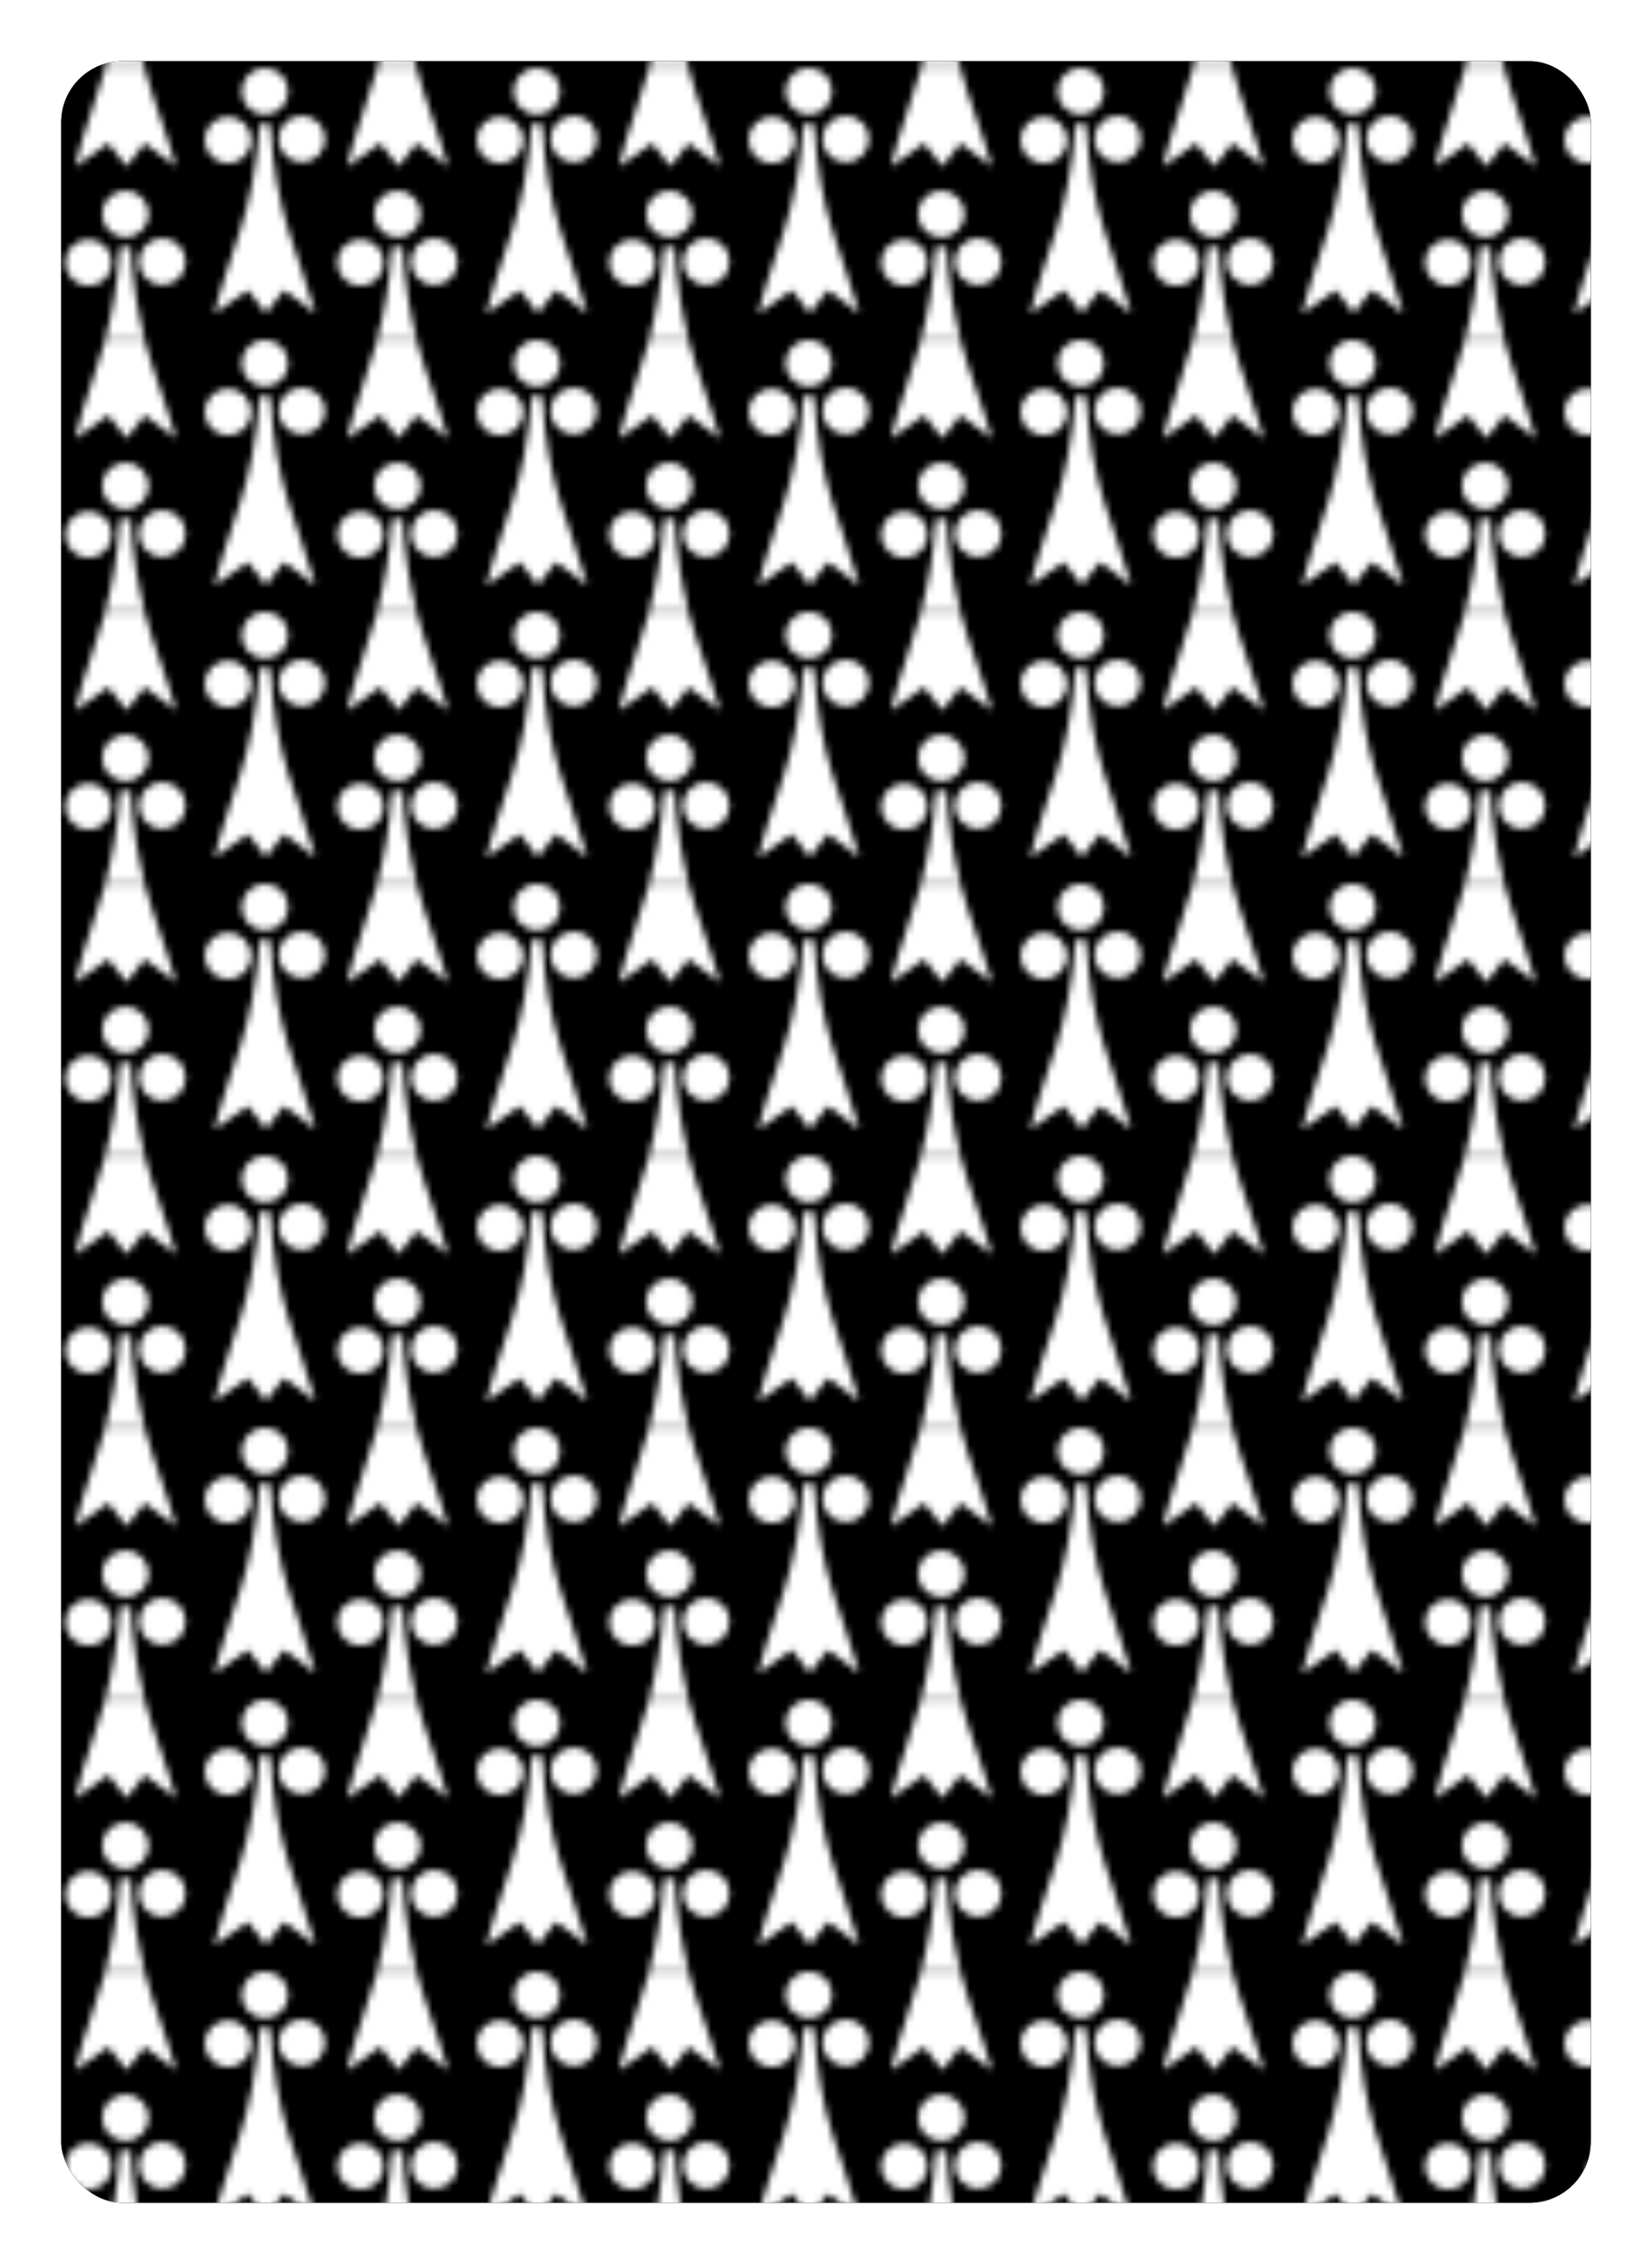<?xml version="1.0" encoding="UTF-8" standalone="no"?>
<!-- Created with Inkscape (http://www.inkscape.org/) -->
<svg
   xmlns:dc="http://purl.org/dc/elements/1.1/"
   xmlns:cc="http://creativecommons.org/ns#"
   xmlns:rdf="http://www.w3.org/1999/02/22-rdf-syntax-ns#"
   xmlns:svg="http://www.w3.org/2000/svg"
   xmlns="http://www.w3.org/2000/svg"
   xmlns:sodipodi="http://sodipodi.sourceforge.net/DTD/sodipodi-0.dtd"
   xmlns:inkscape="http://www.inkscape.org/namespaces/inkscape"
   width="243"
   height="333"
   id="svg2"
   sodipodi:version="0.32"
   inkscape:version="0.46"
   version="1.0"
   sodipodi:docname="card-back.svg"
   inkscape:output_extension="org.inkscape.output.svg.inkscape"
   inkscape:export-filename="/Users/kourge/Documents/cards/card-back.png"
   inkscape:export-xdpi="72"
   inkscape:export-ydpi="72">
  <defs
     id="defs4">
    <inkscape:perspective
       sodipodi:type="inkscape:persp3d"
       inkscape:vp_x="0 : 166.5 : 1"
       inkscape:vp_y="0 : 1000 : 0"
       inkscape:vp_z="243 : 166.5 : 1"
       inkscape:persp3d-origin="121.5 : 111 : 1"
       id="perspective15" />
    <linearGradient
       id="linearGradient4957">
      <stop
         style="stop-color:#faf8f0;stop-opacity:1;"
         offset="0"
         id="stop4959" />
      <stop
         style="stop-color:#e4d6ad;stop-opacity:1;"
         offset="1"
         id="stop4961" />
    </linearGradient>
    <filter
       inkscape:collect="always"
       id="filter5127">
      <feGaussianBlur
         inkscape:collect="always"
         stdDeviation="2.7"
         id="feGaussianBlur5129" />
    </filter>
    <pattern
       patternUnits="userSpaceOnUse"
       width="39.155"
       height="39.894"
       patternTransform="translate(-49.886,50.004)"
       id="pattern4820">
      <g
         transform="matrix(5e-2,0,0,5e-2,0,-1.7e-2)"
         id="g4632">
        <path
           style="fill:#ffffff;fill-opacity:1;fill-rule:evenodd;stroke:none;stroke-width:1;stroke-linecap:butt;stroke-linejoin:miter;stroke-miterlimit:4;stroke-opacity:1"
           d="M 566.875,361.31 C 529.023,361.31 498.281,392.05 498.281,429.9 C 498.281,467.75 529.023,498.46 566.875,498.46 C 604.726,498.46 635.437,467.75 635.437,429.9 C 635.437,392.05 604.726,361.31 566.875,361.31 z"
           id="path4634" />
        <path
           style="fill:#ffffff;fill-opacity:1;fill-rule:evenodd;stroke:none;stroke-width:1;stroke-linecap:butt;stroke-linejoin:miter;stroke-miterlimit:4;stroke-opacity:1"
           d="M 177.156,0.34 C 139.304,0.34 108.593,31.05 108.593,68.9 C 108.593,106.75 139.304,137.5 177.156,137.5 C 215.007,137.5 245.718,106.75 245.718,68.9 C 245.718,31.05 215.007,0.34 177.156,0.34 z"
           id="path4636" />
        <path
           style="opacity:0;fill:#000000;fill-opacity:1;fill-rule:evenodd;stroke:none;stroke-width:1;stroke-linecap:butt;stroke-linejoin:miter;stroke-miterlimit:4;stroke-opacity:1"
           d="M 783.093,117.93 C 780.736,124.86 779.437,132.27 779.437,140 C 779.437,147.71 780.739,155.13 783.093,162.06 L 783.093,117.93 z"
           id="path4638" />
        <path
           style="fill:#ffffff;fill-opacity:1;fill-rule:evenodd;stroke:none;stroke-width:1;stroke-linecap:butt;stroke-linejoin:miter;stroke-miterlimit:4;stroke-opacity:1"
           d="M 285.718,140.78 C 247.867,140.78 217.156,171.49 217.156,209.34 C 217.156,247.19 247.867,277.9 285.718,277.9 C 323.57,277.9 354.281,247.19 354.281,209.34 C 354.281,171.49 323.57,140.78 285.718,140.78 z"
           id="path4640" />
        <path
           style="fill:#ffffff;fill-opacity:1;fill-rule:evenodd;stroke:none;stroke-width:1;stroke-linecap:butt;stroke-linejoin:miter;stroke-miterlimit:4;stroke-opacity:1"
           d="M 161.375,165.06 C 144.552,433.12 73.284,537.85 28.593,722.31 L 126.687,653.71 L 180,722 L 233.312,653.65 L 325.687,722.21 C 273.529,536.18 207.547,433.42 192.75,165.06 L 161.375,165.06 z"
           id="path4642" />
        <path
           style="fill:#ffffff;fill-opacity:1;fill-rule:evenodd;stroke:none;stroke-width:1;stroke-linecap:butt;stroke-linejoin:miter;stroke-miterlimit:4;stroke-opacity:1"
           d="M 551.093,527.106 C 543.97,640.616 527.089,724.776 506.593,798.226 L 624,798.226 C 604.261,724.986 588.746,640.956 582.468,527.106 L 551.093,527.106 z"
           id="path4644" />
        <path
           style="fill:#ffffff;fill-opacity:1;fill-rule:evenodd;stroke:none;stroke-width:1;stroke-linecap:butt;stroke-linejoin:miter;stroke-miterlimit:4;stroke-opacity:1"
           d="M 675.437,501 C 637.586,501 606.875,532.46 606.875,570.31 C 606.875,608.16 637.586,638.9 675.437,638.9 C 713.288,638.9 744,608.16 744,570.31 C 744,532.46 713.288,501 675.437,501 z"
           id="path4646" />
        <path
           style="fill:#ffffff;fill-opacity:1;fill-rule:evenodd;stroke:none;stroke-width:1;stroke-linecap:butt;stroke-linejoin:miter;stroke-miterlimit:4;stroke-opacity:1"
           d="M 68.593,143.6 C 30.742,143.6 0,174.36 0,212.21 C 0,250.07 30.742,280.78 68.593,280.78 C 106.445,280.78 137.156,250.07 137.156,212.21 C 137.156,174.36 106.445,143.6 68.593,143.6 z"
           id="path4648" />
        <path
           style="fill:#ffffff;fill-opacity:1;fill-rule:evenodd;stroke:none;stroke-width:1;stroke-linecap:butt;stroke-linejoin:miter;stroke-miterlimit:4;stroke-opacity:1"
           d="M 507.406,1.066 C 479.357,102.396 444.335,182.776 418.312,290.166 L 516.406,221.596 L 569.718,290.156 L 623.031,221.566 L 715.406,290.096 C 685.074,181.866 650.084,101.866 623.187,1.066 L 507.406,1.066 z"
           id="path4650" />
        <path
           style="fill:#ffffff;fill-opacity:1;fill-rule:evenodd;stroke:none;stroke-width:1;stroke-linecap:butt;stroke-linejoin:miter;stroke-miterlimit:4;stroke-opacity:1"
           d="M 458.281,504.6 C 420.429,504.6 389.718,535.33 389.718,573.18 C 389.718,611.03 420.429,641 458.281,641 C 496.132,641 526.875,611.03 526.875,573.18 C 526.875,535.33 496.132,504.62 458.281,504.6 z"
           id="path4652" />
      </g>
    </pattern>
  </defs>
  <sodipodi:namedview
     id="base"
     pagecolor="#ffffff"
     bordercolor="#666666"
     borderopacity="1.0"
     gridtolerance="10000"
     guidetolerance="10"
     objecttolerance="10"
     inkscape:pageopacity="0"
     inkscape:pageshadow="2"
     inkscape:zoom="1.885"
     inkscape:cx="83.214201"
     inkscape:cy="212.98778"
     inkscape:document-units="px"
     inkscape:current-layer="layer1"
     showgrid="false"
     units="in"
     inkscape:window-width="1141"
     inkscape:window-height="739"
     inkscape:window-x="0"
     inkscape:window-y="22" />
  <g
     inkscape:label="Layer 1"
     inkscape:groupmode="layer"
     id="layer1">
    <rect
       ry="9"
       rx="9"
       y="9"
       x="9"
       height="315"
       width="225"
       id="rect4965"
       style="opacity:0.9;fill-opacity:1;stroke:none;stroke-width:0.1;stroke-linejoin:miter;stroke-miterlimit:4;stroke-dasharray:none;stroke-opacity:1;fill:#000000;filter:url(#filter5127)" />
    <rect
       style="opacity:1;fill:#000000;fill-opacity:1;stroke:none;stroke-width:0.1;stroke-linejoin:miter;stroke-miterlimit:4;stroke-dasharray:none;stroke-opacity:1"
       id="rect2383"
       width="225"
       height="315"
       x="9"
       y="9"
       rx="9"
       ry="9" />
    <rect
       ry="9"
       rx="9"
       y="9"
       x="9"
       height="315"
       width="225"
       id="rect4630"
       style="opacity:1;fill:none;fill-opacity:1;stroke:none;stroke-width:0.1;stroke-linejoin:miter;stroke-miterlimit:4;stroke-dasharray:none;stroke-opacity:1" />
    <rect
       ry="9"
       rx="9"
       y="9"
       x="9"
       height="315"
       width="225"
       id="rect4835"
       style="opacity:1;fill:url(#pattern4820);fill-opacity:1.0;stroke:none;stroke-width:0.1;stroke-linejoin:miter;stroke-miterlimit:4;stroke-dasharray:none;stroke-opacity:1" />
  </g>
</svg>
